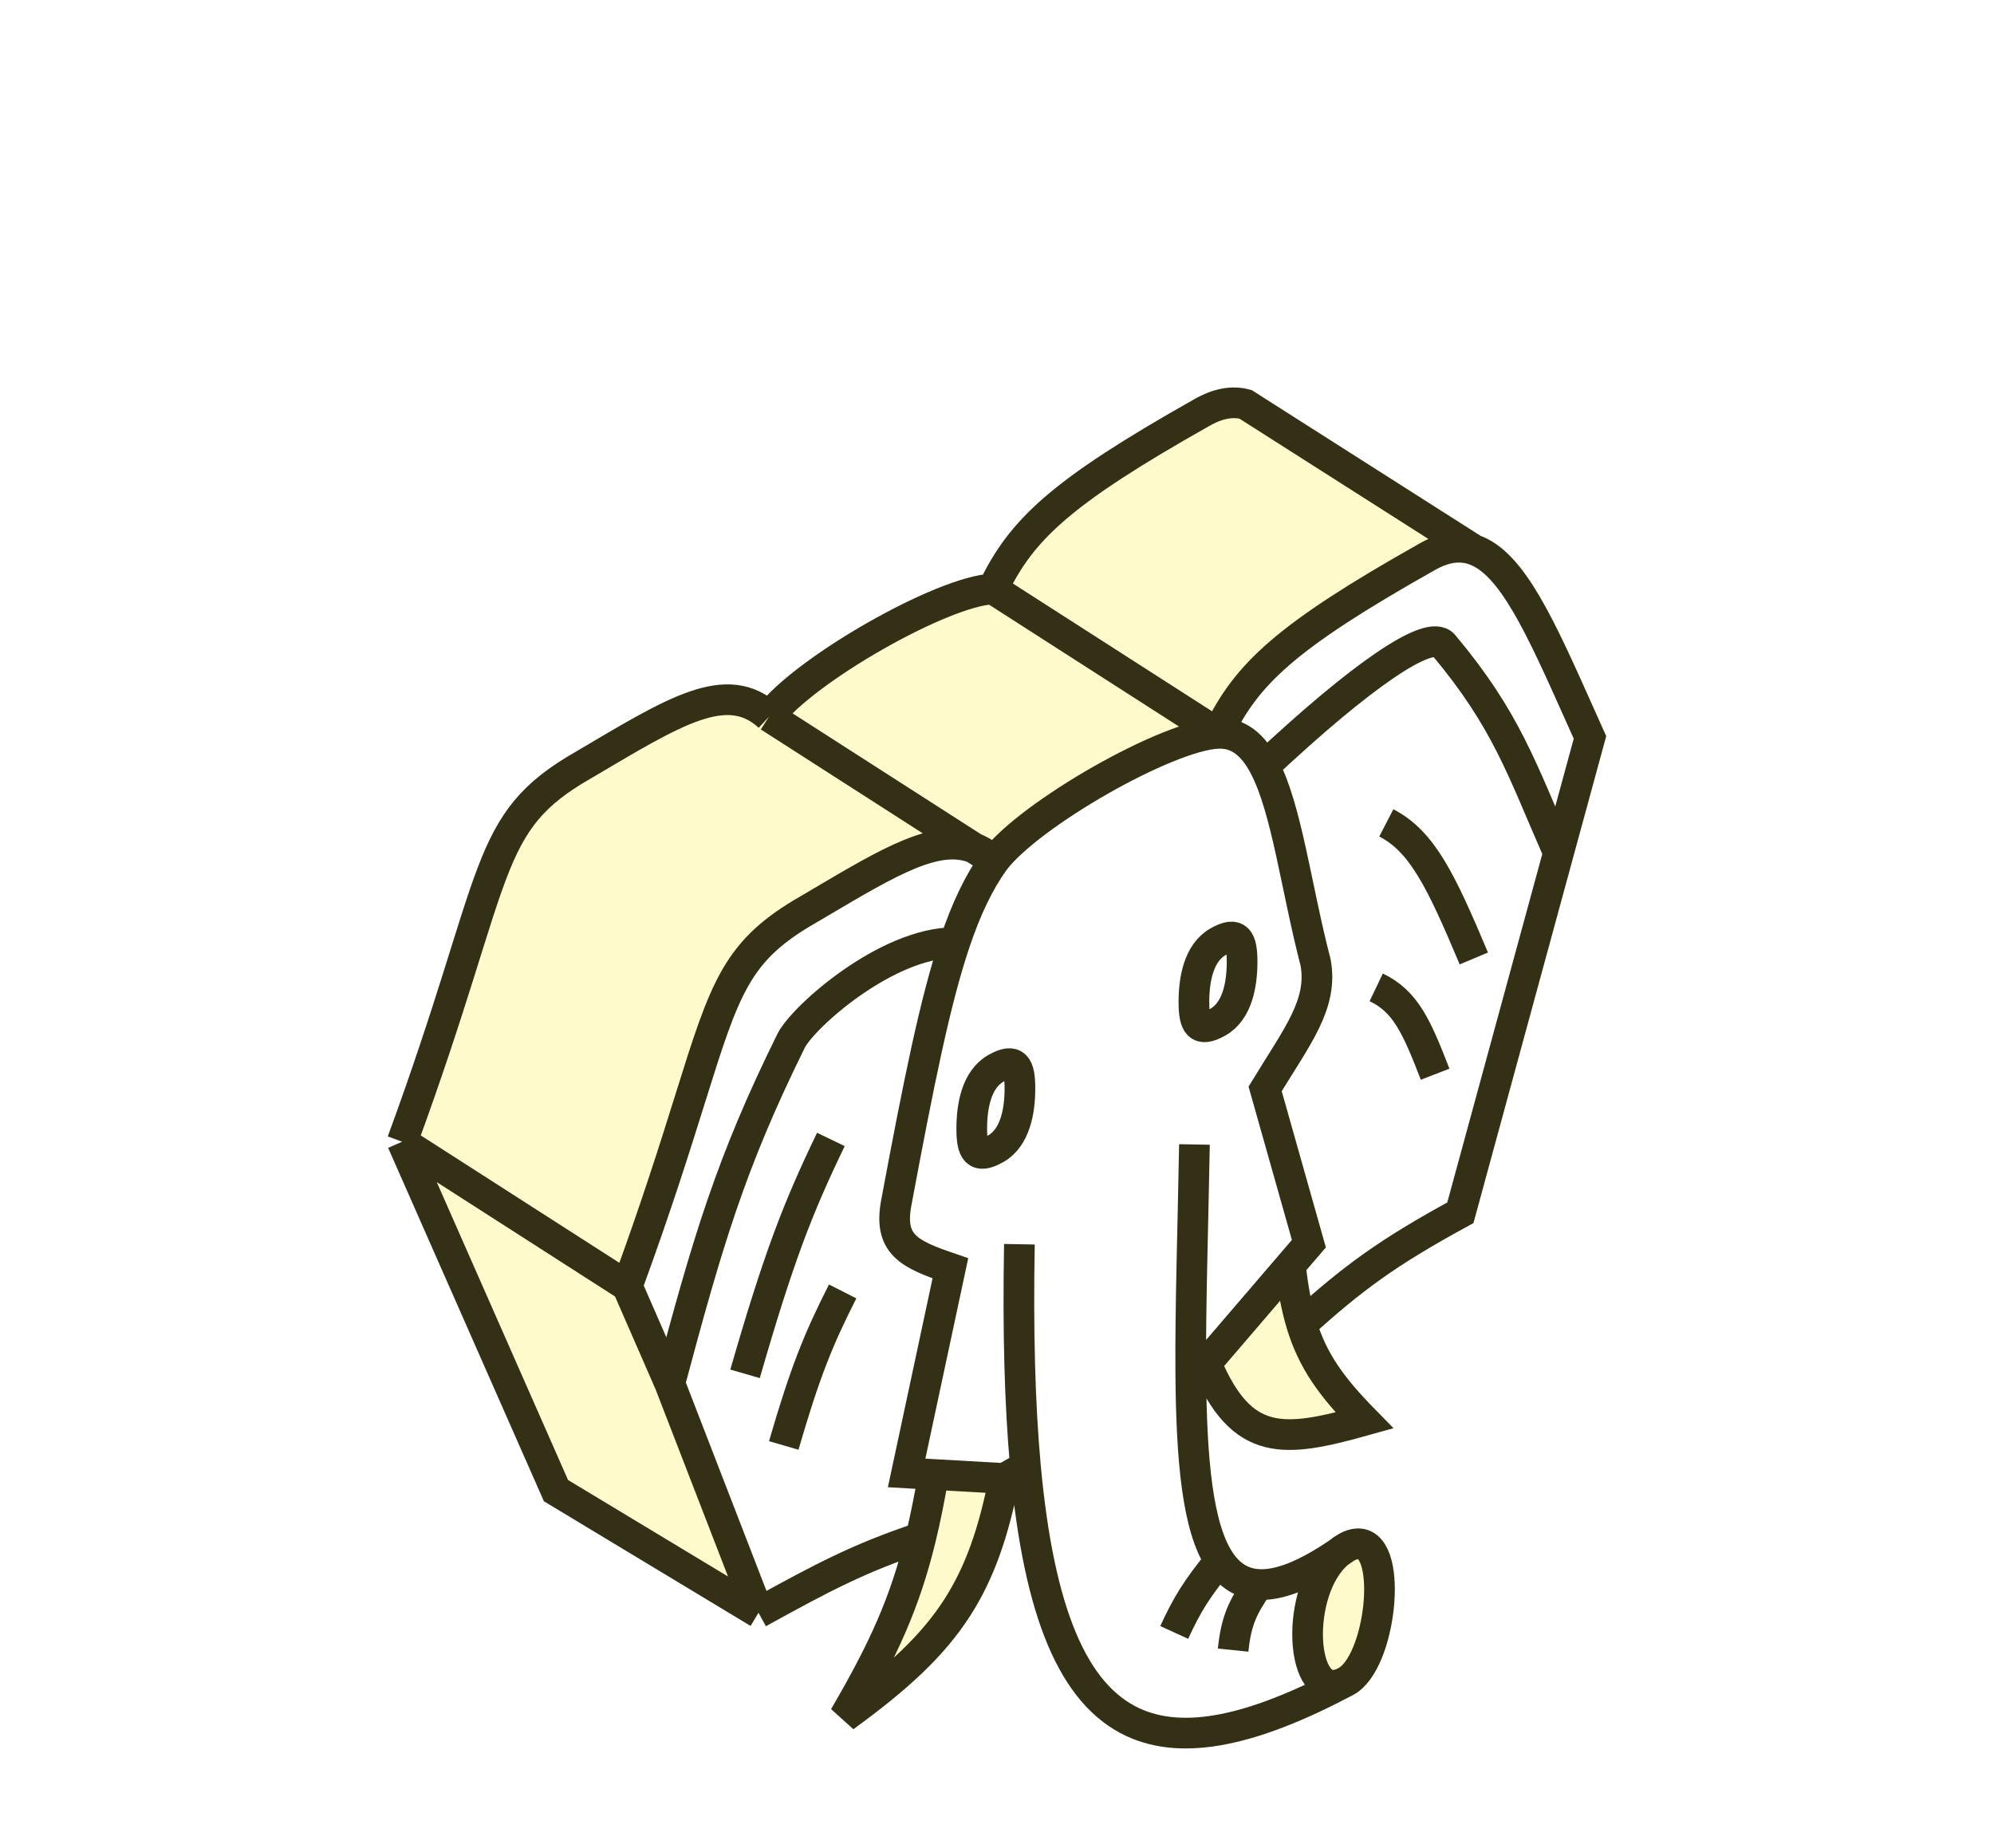 <svg width="260" height="241" viewBox="0 0 260 241" fill="none" xmlns="http://www.w3.org/2000/svg">
<g filter="url(#filter0_d_2620_19263)">
<path d="M132.99 136.418C132.99 139.31 132.394 142.83 129.849 144.28C127.303 145.731 126.707 144.563 126.707 141.671C126.708 138.78 127.304 135.26 129.849 133.809C132.394 132.359 132.99 133.527 132.99 136.418Z" fill="white"/>
<path d="M161.959 119.908C161.959 122.799 161.363 126.319 158.818 127.77C156.272 129.221 155.676 128.053 155.676 125.161C155.676 122.27 156.273 118.75 158.818 117.299C161.363 115.848 161.959 117.016 161.959 119.908Z" fill="white"/>
<path d="M98.903 204.798L87.33 174.895L81.787 162.199L52.442 143.371L72.493 188.867L98.903 204.798Z" fill="#FEFACC"/>
<path d="M81.787 162.199C85.594 151.82 88.054 143.954 89.971 137.826C94.573 123.113 96.039 118.425 105.49 113.038C105.97 112.756 106.441 112.477 106.904 112.203C116.084 106.778 122.165 103.183 127.01 105.078L100.286 87.932C94.78 82.859 87.913 87.271 76.146 94.211C62.758 101.841 65.392 108.068 52.442 143.371L81.787 162.199Z" fill="#FEFACC"/>
<path d="M129.631 106.759C134.239 100.642 152.235 90.386 158.819 90.124L129.474 71.296C122.891 71.558 104.895 81.815 100.286 87.932L127.01 105.078C127.923 105.435 128.793 105.987 129.631 106.759Z" fill="#FEFACC"/>
<path d="M158.819 90.124C162.508 82.404 167.616 77.522 186.033 67.135C188.342 65.812 190.345 65.549 192.175 66.179L162.402 47.221C160.688 46.769 158.819 47.087 156.688 48.307C138.271 58.695 133.164 63.577 129.474 71.296L158.819 90.124Z" fill="#FEFACC"/>
<path d="M168.253 159.482L157.28 172.276C161.931 183.322 167.413 182.646 177.908 179.715C173.642 175.362 171.182 171.995 169.715 167.183C169.047 164.992 168.586 162.502 168.253 159.482Z" fill="#FEFACC"/>
<path d="M130.944 187.285L121.727 186.761C121.209 189.797 120.668 192.494 120.066 194.981C117.991 203.546 115.189 209.608 110.095 218.364C116.949 213.376 121.569 209.186 124.838 204.085C127.722 199.585 129.555 194.376 130.944 187.285Z" fill="#FEFACC"/>
<path fill-rule="evenodd" clip-rule="evenodd" d="M89.971 137.826C88.054 143.954 85.594 151.82 81.787 162.199L87.33 174.895L98.903 204.798C107.381 200.121 112.096 197.636 120.066 194.981C120.668 192.494 121.209 189.797 121.727 186.761L130.944 187.285L133.71 185.709C135.468 204.899 139.982 215.471 147.729 219.067C154.395 222.162 163.454 220.091 175.209 213.901C175.302 213.856 175.397 213.806 175.493 213.751L175.209 213.901C169.421 216.715 168.712 201.836 174.511 196.985C174.833 196.766 175.161 196.537 175.494 196.299C175.147 196.497 174.82 196.727 174.511 196.985C170.135 199.965 166.727 201.258 164.082 201.106C161.933 200.982 160.288 199.906 159.034 198.007C156.152 193.64 155.344 184.921 155.264 173.424L157.28 172.276L168.253 159.482C168.586 162.502 169.047 164.992 169.715 167.183C176.44 161.14 180.824 157.864 190.418 152.641L203.214 105.708L207.319 90.654C206.865 89.643 206.422 88.653 205.99 87.686C200.843 76.17 197.142 67.888 192.175 66.179C190.345 65.549 188.342 65.812 186.033 67.135C167.616 77.522 162.508 82.404 158.819 90.124C152.235 90.386 134.239 100.642 129.631 106.759C128.793 105.987 127.923 105.435 127.01 105.078C122.165 103.183 116.084 106.778 106.904 112.203C106.441 112.477 105.97 112.756 105.49 113.038C96.039 118.425 94.573 123.113 89.971 137.826Z" fill="white"/>
<path d="M174.511 196.985C168.712 201.836 169.421 216.715 175.209 213.901L175.493 213.751C180.011 211.356 181.716 196.26 177.303 195.81C176.786 195.757 176.184 195.906 175.494 196.299C175.161 196.537 174.833 196.766 174.511 196.985Z" fill="#FEFACC"/>
<path d="M81.787 162.199L87.33 174.895M81.787 162.199L52.442 143.371M81.787 162.199C85.594 151.82 88.054 143.954 89.971 137.826C94.573 123.113 96.039 118.425 105.49 113.038C105.97 112.756 106.441 112.477 106.904 112.203C116.084 106.778 122.165 103.183 127.01 105.078M129.631 106.759C134.239 100.642 152.235 90.386 158.819 90.124M129.631 106.759C127.618 109.573 125.986 112.994 124.5 117.412M129.631 106.759L127.01 105.078M129.631 106.759C128.793 105.987 127.923 105.435 127.01 105.078M158.819 90.124C162.508 82.404 167.616 77.522 186.033 67.135C188.342 65.812 190.345 65.549 192.175 66.179M158.819 90.124C161.511 90.017 163.396 91.648 164.853 94.414M158.819 90.124L129.474 71.296M130.944 187.285L121.727 186.761M130.944 187.285L133.71 185.709M130.944 187.285C129.555 194.376 127.722 199.585 124.838 204.085C121.569 209.186 116.949 213.376 110.095 218.364C115.189 209.608 117.991 203.546 120.066 194.981M121.727 186.761L118.216 186.561L123.923 159.874C118.489 158.015 115.789 156.771 116.9 151.161C119.805 135.615 121.936 125.031 124.5 117.412M121.727 186.761C121.209 189.797 120.668 192.494 120.066 194.981M120.066 194.981C112.096 197.636 107.381 200.121 98.903 204.798M98.903 204.798L87.33 174.895M98.903 204.798L72.493 188.867L52.442 143.371M87.33 174.895C92.273 156.407 95.25 146.217 103.145 130.231C104.687 127.108 115.608 117.394 124.5 117.412M108.342 143.075C103.943 152.184 101.49 158.595 97.148 173.637M109.877 162.893C106.652 169.245 104.947 173.509 102.196 182.977M175.494 196.299C175.147 196.497 174.82 196.727 174.511 196.985M175.494 196.299C175.161 196.537 174.833 196.766 174.511 196.985M175.494 196.299C176.184 195.906 176.786 195.757 177.303 195.81C181.716 196.26 180.011 211.356 175.493 213.751M175.493 213.751C175.397 213.806 175.302 213.856 175.209 213.901M175.493 213.751C175.398 213.802 175.303 213.852 175.209 213.901M175.493 213.751L175.209 213.901M175.209 213.901C169.421 216.715 168.712 201.836 174.511 196.985M175.209 213.901C163.454 220.091 154.395 222.162 147.729 219.067C139.982 215.471 135.468 204.899 133.71 185.709M174.511 196.985C170.135 199.965 166.727 201.258 164.082 201.106M164.082 201.106C162.005 204.086 161.171 205.909 160.79 209.666M164.082 201.106C161.933 200.982 160.288 199.906 159.034 198.007M159.034 198.007C156.089 201.629 154.793 203.681 153.109 207.36M159.034 198.007C156.152 193.64 155.344 184.921 155.264 173.424M169.715 167.183C176.44 161.14 180.824 157.864 190.418 152.641L203.214 105.708M169.715 167.183C169.047 164.992 168.586 162.502 168.253 159.482M169.715 167.183C171.182 171.995 173.642 175.362 177.908 179.715C167.413 182.646 161.931 183.322 157.28 172.276M157.28 172.276L168.253 159.482M157.28 172.276L155.264 173.424M168.253 159.482L170.667 156.668L164.962 136.484C169.171 129.581 172.523 125.426 171.546 120.017C168.987 110.178 167.79 99.99 164.853 94.414M155.264 173.424C155.205 164.853 155.551 154.738 155.745 143.732M132.921 156.74C132.718 168.008 132.969 177.623 133.71 185.709M187.127 134.572C184.706 128.316 183.267 125.073 179.447 123.243M180.764 101.8C185.413 104.201 187.865 109.224 192.175 119.479M203.214 105.708L207.319 90.654C206.865 89.643 206.422 88.653 205.99 87.686C200.843 76.17 197.142 67.888 192.175 66.179M203.214 105.708C198.425 94.776 196.451 88.416 188.227 78.599C186.389 76.405 177.304 82.745 164.853 94.414M52.442 143.371C65.392 108.068 62.758 101.841 76.146 94.211C87.913 87.271 94.78 82.859 100.286 87.932M100.286 87.932C104.895 81.815 122.891 71.558 129.474 71.296M100.286 87.932L127.01 105.078M129.474 71.296C133.164 63.577 138.271 58.695 156.688 48.307C158.819 47.087 160.688 46.769 162.402 47.221L192.175 66.179M132.99 136.418C132.99 139.31 132.394 142.83 129.849 144.28C127.303 145.731 126.707 144.563 126.707 141.671C126.708 138.78 127.304 135.26 129.849 133.809C132.394 132.359 132.99 133.527 132.99 136.418ZM161.959 119.908C161.959 122.799 161.363 126.319 158.818 127.77C156.272 129.221 155.676 128.053 155.676 125.161C155.676 122.27 156.273 118.75 158.818 117.299C161.363 115.848 161.959 117.016 161.959 119.908Z" stroke="#333015" stroke-width="4"/>
</g>
<defs>
<filter id="filter0_d_2620_19263" x="0.287" y="0.524" width="259.15" height="277.464" filterUnits="userSpaceOnUse" color-interpolation-filters="sRGB">
<feFlood flood-opacity="0" result="BackgroundImageFix"/>
<feColorMatrix in="SourceAlpha" type="matrix" values="0 0 0 0 0 0 0 0 0 0 0 0 0 0 0 0 0 0 127 0" result="hardAlpha"/>
<feOffset dy="5.5"/>
<feGaussianBlur stdDeviation="25"/>
<feComposite in2="hardAlpha" operator="out"/>
<feColorMatrix type="matrix" values="0 0 0 0 0 0 0 0 0 0 0 0 0 0 0 0 0 0 0.25 0"/>
<feBlend mode="normal" in2="BackgroundImageFix" result="effect1_dropShadow_2620_19263"/>
<feBlend mode="normal" in="SourceGraphic" in2="effect1_dropShadow_2620_19263" result="shape"/>
</filter>
</defs>
</svg>
